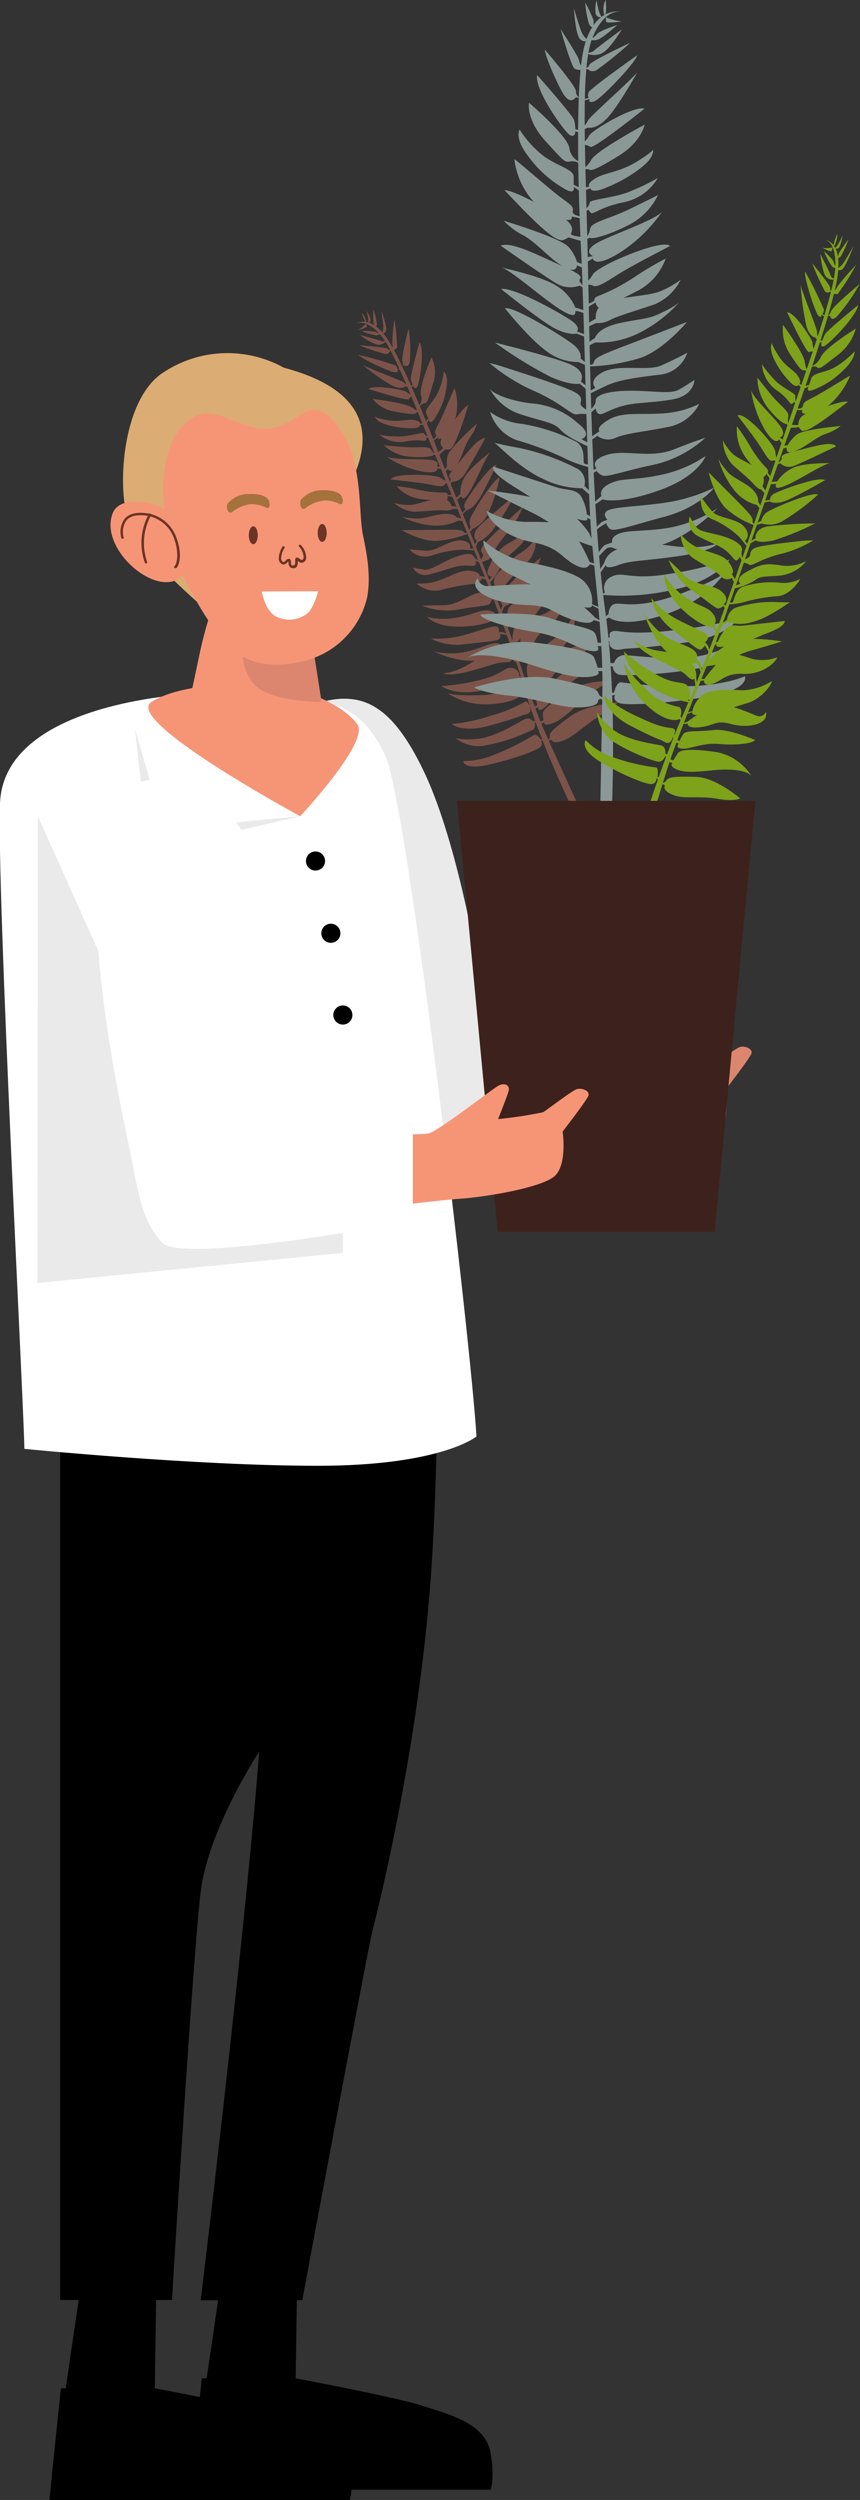 <svg xmlns="http://www.w3.org/2000/svg" viewBox="0 0 126.04 366.37"><rect x="0" y="0" width="126.04" height="366.37" fill="#333333" stroke="none"/><defs><style>.cls-2{fill:#dd866f}.cls-3{fill:#eaeaea}.cls-4{fill:#fff}.cls-5{fill:#f69576}.cls-6{fill:#6b3425}.cls-7{fill:#a5713d}.cls-8{fill:#7c5349}.cls-9{fill:#8a9995}.cls-10{fill:#7ea21a}</style></defs><g id="Слой_8" data-name="Слой 8"><path d="m43.58 332.33-.25 16.26s14.22 2.68 18 3.85c4.54 1.4 9.81 2.66 10.56 7.1.64 3.83 0 5.32 0 5.32h-44l4.78-32.53Z"/><path d="M43.33 348.59s14.22 2.68 18 3.85c4.54 1.4 9.81 2.66 10.56 7.1.64 3.83 0 5.32 0 5.32h-44l1.7-16.27Z"/><path d="M71.9 359.54a20.49 20.49 0 0 1 .24 2H28.22l1.36-13h13.75s14.22 2.68 18 3.85c4.55 1.45 9.82 2.71 10.57 7.15Z"/><path d="m22.93 333.83-.25 16.27s14.22 2.67 18 3.85c4.54 1.4 9.82 2.66 10.56 7.09.64 3.84 0 5.33 0 5.33h-44L12 333.83Z"/><path d="M22.68 350.1s14.22 2.67 18 3.85c4.54 1.4 9.82 2.66 10.56 7.09.64 3.84 0 5.33 0 5.33h-44l1.7-16.27Z"/><path d="M51.25 361c.13.78.2 1.46.24 2H7.57l1.36-13h13.75s14.22 2.67 18 3.85c4.55 1.5 9.83 2.76 10.57 7.15Z"/><path d="M41.58 53.88a17 17 0 0 0-17.65.71c-6.27 4-7 18.13-4.7 22.94s13 13.55 13 13.55 40-29.08 9.35-37.2Z" style="fill:#dbac73"/><path class="cls-2" d="m60.32 139.35.12 20.65s24.7.28 26.3-.11 9.56-6.73 10.4-7.07 1.62 0 1.3 1-1.55 4-1.55 4a61.07 61.07 0 0 0 6.61-1c.55-.32 4.18-3.13 4.92-3.37s2 .25 1.69 1-3.75 5.21-3.75 5.21.69 4.72-1.1 6.46-10.19 3.16-14.26 3.43-35 4.21-37.57 4.1-6.35-.92-7.67-6.46S44 140.43 44 140.43Z"/><path d="M63.37 184.87s1.53 16 0 42.73-8 52.26-8.77 55.31-10.3 54.18-10.3 54.18H29.42s8.39-69 9.16-90-2.67-60.27-2.67-60.27Z"/><path d="M8.82 186.78h31.66s2.46 63.43 0 66.38-9.92 14.88-11.06 24-4.22 59.9-4.22 59.9H8.82Z"/><path class="cls-3" d="M47.12 102.87c6.23-1.62 10.42.74 14.89 9.95 4.1 8.43 7.16 23 8.63 32.39 2 12.41 20.42 10.38 20.42 10.38l-1.16 16S49.54 176 47 167.82c-4.58-14.93-10.54-62.16.12-64.95Z"/><path class="cls-4" d="M32.34 101.45c15.78-.34 20.86 2 24.17 9.41s12.56 86.43 13.32 99.66c0 0-5.2 4.29-23.26 4.29s-43-2.48-43-2.48c0-4.83-4.07-81.89-3.57-94.61s20.39-16.02 32.34-16.27Z"/><path class="cls-5" d="M37.77 100.14c-5.56 0-12.14.53-15.57 2.73C18 105.56 44 119.62 44 119.62s10.22-10.93 8.37-13.47c-2.69-3.7-10.37-5.99-14.6-6.01Z"/><path class="cls-5" d="m44.91 88.65 3.58 23-21.67-4.79s1.05-4.35 2.27-10.27 2.27-7.93 2.27-7.93Z"/><path class="cls-2" d="M35.48 94.91s-.18 4.23 2.62 6.09 9 1.88 9 1.88l-2.19-14.23h-9.14a24.9 24.9 0 0 0-.29 6.26Z"/><path class="cls-5" d="M48 60.77a14.06 14.06 0 0 1 4 7.28c.91 3.86.71 8 1.19 10.33s1.25 6 .6 9.25a12.54 12.54 0 0 1-8.83 9.13c-5.32 1.49-9.67.42-12.6-3.28s-6.56-10.33-7.64-14.92-1.84-13.45 3.18-17.13c4-2.93 7.51 2.76 12.93 1.07 2.96-.91 4.31-3.66 7.17-1.73Z"/><path class="cls-4" d="M38.37 86.68s.51 3.14 2.36 3.79a4.24 4.24 0 0 0 4.59-.82 8.78 8.78 0 0 0 1.28-3Z"/><path class="cls-6" d="M42.9 83.25a.59.59 0 0 1-.37-.12 1 1 0 0 1-.25-.76v-.1a1.53 1.53 0 0 0-.29.26.57.57 0 0 1-.57.18.91.91 0 0 1-.57-.75 3.51 3.51 0 0 1 .53-1.82.17.17 0 0 1 .24-.07.18.18 0 0 1 .07.25 3.16 3.16 0 0 0-.49 1.57c.06.3.2.44.32.47a.22.22 0 0 0 .21-.07c.26-.29.45-.41.62-.4a.31.31 0 0 1 .23.15.7.7 0 0 1 .06.32c0 .16 0 .41.12.49a.34.34 0 0 0 .24 0c.24 0 .28-.23.26-.64 0-.19 0-.34.1-.44a.22.22 0 0 1 .19-.06.77.77 0 0 1 .37.19c.23.17.32.21.48.07a.54.54 0 0 0 .09-.4 2.42 2.42 0 0 0-.65-1.45.18.18 0 0 1 0-.25.19.19 0 0 1 .25 0 2.74 2.74 0 0 1 .78 1.72.83.83 0 0 1-.2.68.65.65 0 0 1-.94 0l-.08-.06v.08c0 .31 0 .9-.57 1Zm-.58-1Z"/><path class="cls-5" d="M16.53 75.18c1.64-4.08 13.61-.38 11.4 7.14-2.27 7.68-13.82-1.12-11.4-7.14Z"/><path class="cls-6" d="M25.69 83.25a.15.15 0 0 1-.12 0 .17.17 0 0 1 0-.25c.49-.53.59-2.24 0-3.91a5.09 5.09 0 0 0-4.13-3.53c-1.38-.17-2.36.06-2.9.69a3 3 0 0 0-.43 2.46.18.18 0 1 1-.34.09 3.31 3.31 0 0 1 .5-2.78c.63-.73 1.71-1 3.21-.81a5.44 5.44 0 0 1 4.43 3.75c.62 1.69.6 3.57-.05 4.28a.16.16 0 0 1-.17.01Z"/><path class="cls-6" d="M21.39 82.58a.17.17 0 0 1-.16-.11 8.71 8.71 0 0 1 .58-7.12.19.19 0 0 1 .25-.08.19.19 0 0 1 .07.25 8.51 8.51 0 0 0-.57 6.82.18.18 0 0 1-.1.23Z"/><ellipse class="cls-6" cx="37.12" cy="78.44" rx=".66" ry="1.31"/><path class="cls-7" d="M34.07 75a5.42 5.42 0 0 1 2.66-1.11 4.86 4.86 0 0 1 2.36.54c.47.12.54-.54.28-1.11s-1.27-1-2.91-.92a4 4 0 0 0-3 1.29c-.46.45-.09 1.85.61 1.31Z"/><ellipse class="cls-6" cx="47.22" cy="78.1" rx=".66" ry="1.31"/><path class="cls-7" d="M44.8 74.45a5.33 5.33 0 0 1 2.66-1.1 4.7 4.7 0 0 1 2.35.53c.48.12.54-.53.29-1.1s-1.27-1-2.91-.93a4 4 0 0 0-3 1.3c-.43.49-.09 1.85.61 1.3Z"/><path class="cls-3" d="m5.55 119.61 20.64 46.02 24.06 4.19v13.79l-44.76 4.41.06-68.41zM19.78 106.85l2 17.93L44 119.62s-20.31 1.91-20.07 2-4.15-14.77-4.15-14.77Z"/><circle cx="46.24" cy="126.18" r="1.4"/><circle cx="48.49" cy="136.77" r="1.4"/><circle cx="50.25" cy="148.75" r="1.4"/><path class="cls-8" d="M85.12 121.09s-5.7-11.31-8.35-20.47-8.45-22.85-12.33-32.33-6.78-17.29-8.93-19.5-3.36-1.31-3.36-1.31S54 46 56.47 49.23c2.15 2.81 6.23 13 8.33 18.48s8.83 21.78 10.2 25.9 3.09 9.7 4.95 13.87 6 13.19 6 13.19Z"/><path class="cls-8" d="M53 45.87a6.88 6.88 0 0 0 .56 1.34c.23.37.08-.78-.56-1.34ZM52.47 48.37s1.4-.34 1.31-.55l-.16-.39a4.63 4.63 0 0 1-1.15.94ZM53.71 45.56a8.84 8.84 0 0 1 .24 1.1 3.18 3.18 0 0 1 0 .63.46.46 0 0 0 .36-.54 4.21 4.21 0 0 0-.6-1.19ZM53 48.52a7.89 7.89 0 0 0 2.24.63c.51-.09.52-.34.52-.34a1.1 1.1 0 0 1-.73-.17 6.48 6.48 0 0 0-2.03-.12ZM54.73 45.37a14.28 14.28 0 0 0 0 1.92l.26.61s.23 0 .24-.46a10.4 10.4 0 0 0-.5-2.07ZM52.77 49.09a8.05 8.05 0 0 0 2.6 1.45 1.54 1.54 0 0 0 1.21-.54v-.11a.74.74 0 0 1-.74.07c-.45-.16-3.07-.87-3.07-.87ZM55.88 45.49s.31 2 .3 2.53a1.71 1.71 0 0 1-.21.81s.41.19.61-.37-.7-2.97-.7-2.97ZM57.79 46.86a26.58 26.58 0 0 0-.29 3.51 1.2 1.2 0 0 1 0 .73l.08.21a.93.93 0 0 0 .61-.38 24.2 24.2 0 0 0-.4-4.07ZM57.33 51.28a.44.44 0 0 1-.5-.15c-.23-.27-4.19-.53-4.19-.53a32.93 32.93 0 0 0 3.84 1.28c.56 0 .61-.38.61-.38l.29-.12ZM52.55 52A53.76 53.76 0 0 1 58 53.56a.81.81 0 0 1 .21.51l.52-.09v.14l-.52.09s.36.33-.28.36-5.16-2.09-5.38-2.57ZM59.87 48.16S58.73 52.51 59 53a.64.64 0 0 1-.12.77v.11s.15-.43.43-.3.6.11.75-.56a18.92 18.92 0 0 0-.19-4.86ZM53.2 53.51a31.24 31.24 0 0 0 4.25 3c1.37.63 1.94.15 1.94.15h.32v-.29a1.27 1.27 0 0 1-.59-.36c-.21-.2-4.78-1.9-5.92-2.5ZM61.48 50.14s-1.35 4.92-1.27 5.37a4.7 4.7 0 0 0 .25.86l-.33.26.09.2.33-.26s.26.62.6.11 1.13-5.43.33-6.54ZM54 57s5.72 1.82 5.92 1.49a1.13 1.13 0 0 1 .47-.44l-.08-.2a1.85 1.85 0 0 1-.73-.42c-.34-.3-4.75-1.11-5.58-.43ZM63.24 52.36s-1.84 4.28-1.55 5.49a1.65 1.65 0 0 1-.37 1.72l.08.21a1.08 1.08 0 0 1 .72-.66c.51-.1.51-.1 1.28-2.72a5.06 5.06 0 0 0-.16-4.04ZM54.62 58.46a5.1 5.1 0 0 0 3.32 1.87c2.39.44 2.81.39 3 .21a.72.72 0 0 1 .46-.2l-.08-.21s-.15.19-1-.44-5.7-1.23-5.7-1.23ZM54.92 61s.12.8 1.86 1.27a12.19 12.19 0 0 0 3.73.48c.88 0 1.07-.33 1-.43s.65 0 .65 0l-.1-.32-.52.1s.2-.33-.77-.53-2.18.32-4 0-1.85-.57-1.85-.57ZM65.05 54.44a10.29 10.29 0 0 1-.83 3c-.69 1.5-2.06 2.44-1.75 3.16l.3.72-.43.54.13.31.39-.65s.15.9.88-.25a10.64 10.64 0 0 0 1.65-4.2c.43-2.07-.34-2.63-.34-2.63ZM55.63 63.72a4.67 4.67 0 0 0 3.71 1c2.14-.42 3 .06 3.1-.22s.06-.39.06-.39l.51.15-.09-.2s-.64-.22-.77-.53-2.42.54-3.9.43a15.67 15.67 0 0 1-2.62-.24ZM66.64 56.91c-.09 0-1.68 3.85-2.22 4.92s-.83 1.44-.56 1.81-.44.79-.44.79v.24l.76-.56s0 .6.83-.1a5.56 5.56 0 0 0 1.85-3.2 8.13 8.13 0 0 0-.22-3.9Z"/><path class="cls-8" d="M68.65 59.33s-.87 2.9-1.47 4.36-1 2.25-1.5 2.2h-.46l-1 .93-.22-.46s1-.54.9-.74-.91-.59.44-2.36 2.51-3.48 3.31-3.93ZM56.27 65.26a6.25 6.25 0 0 0 3.79 1.67c2.4.2 3.47-.13 3.43-.23s.69.07.69.07L64 66.6a1.71 1.71 0 0 1-.86-.73c-.35-.57-1.84-.19-4-.36ZM56.64 66.92a14.14 14.14 0 0 0 5 2.13c2.75.54 2.46-.43 2.46-.43l.6.11-.18-.41-.51.1s.67-.77-.75-1-5.52.01-6.62-.5Z"/><path class="cls-8" d="M69.91 62.06s-4.08 3.65-4.3 4.71a4.38 4.38 0 0 0-.09 1.61L65 69l.13.31.53-.58s.34.82 1.17-.37 1.29-3.21 2.06-4.26a6.81 6.81 0 0 0 1.02-2.04ZM57.28 70.27s3.69.39 5.11.63 2.44.55 2.73.19a.66.66 0 0 1 .65-.28l-.13-.31s-.14.18-1-.44-7.1-.74-7.36.21Z"/><path class="cls-8" d="M71.14 64.2S68.7 68.61 68 69.62a2.26 2.26 0 0 1-1.79 1l-.35.49-.13.2a3.38 3.38 0 0 0 .31-1.1c0-.34-.88 0 .75-1.88s3.21-4.15 4.35-4.13ZM58.13 71.25a5.65 5.65 0 0 0 3.78 1.91c2.54.26 3.55.32 3.65 0a.76.76 0 0 0 0-.49l.83.14-.13-.31s-.61.14-.74-.17-1.06.08-4-.51a25.64 25.64 0 0 0-3.39-.57ZM72 66.15s-3 2.24-3.85 3.68a4.45 4.45 0 0 0-.68 2.58l-.71.66.13.31s.67-.77.76-.56.3.72 1.32-1 2.38-5.29 3.03-5.67ZM72.78 68.1s-1.67 3.61-2.59 5.08-1.86 1.63-1.86 1.63l-.76.8-.08-.2.76-.81s-.51-.15 0-1.08 3.42-5.19 4.53-5.42Z"/><path class="cls-8" d="m67 74.28-.83-.14a1.47 1.47 0 0 0-1.45-1.08C63.49 73 61.15 74 60 74a8.1 8.1 0 0 1-2.21-.28A4.87 4.87 0 0 0 60.8 75c1.62-.08 3.19-.26 4.21-.2a2.16 2.16 0 0 0 1.34-.21h.79ZM67.74 76l-.74-.15s-.58-.85-2.71-.43-2.47.68-3.86.53a6.79 6.79 0 0 1-1.65-.27A12.46 12.46 0 0 0 63.19 77a7.42 7.42 0 0 0 4-.71l.69.07ZM73.24 70a27.7 27.7 0 0 1-1.73 5.32 4.37 4.37 0 0 1-2.19 2.13l-.67.77.06-.39.29-.61s-.44-.53.1-1.61 3.3-5.54 4.14-5.61ZM58.87 77.7s2.9 1.68 5.17 1.57a15.86 15.86 0 0 0 4.61-1.09v-.22s-.4.37-.67 0-1.14-.36-4.1-.32ZM75.38 72.69a37.11 37.11 0 0 1-3.25 5.11c-1.34 1.53-2.08 1.6-2.08 1.6l-.4.89-.13-.3.35-.75s-1-.69.34-2.08 5.17-4.47 5.17-4.47ZM60 80.48a3 3 0 0 0 3.07 1 16 16 0 0 1 4.79-.93c1.24.08 1.94.15 1.94.15l-.23-.26-.69-.08s.35-1-1.26-1.16-3.65 1.54-5 1.5-2.62-.22-2.62-.22ZM76.62 74.34a16.2 16.2 0 0 1-2.57 4.1c-1.77 2.08-2.14 3.56-2.55 3.62a3.35 3.35 0 0 0-1 .43l-.13-.31a1.83 1.83 0 0 0 .44-.79c0-.39-.77-.52.18-1.65s3.78-3.74 4.5-4.44a12.88 12.88 0 0 1 1.13-.96ZM69.39 81.49c-.26-.6-1.89-.29-3.81.64s-2.68 1.49-3.51 1.35-1.56-.3-1.56-.3a2.08 2.08 0 0 0 2.6.95c2-.48 3-1 4.25-1.18s2 .11 2.26-.11.07-.63.07-.63l.78.28-.13-.31a1.47 1.47 0 0 1-.95-.69ZM77.62 76.7A5 5 0 0 1 76 80.16c-1.66 1.55-2.32 1.83-2.58 2.78a9.81 9.81 0 0 1-1.74 2.6l-.08-.38.48-.69s-1.16.13-.32-1.55a6.6 6.6 0 0 1 3.06-3.47 6.59 6.59 0 0 0 2.8-2.75ZM71.37 84.64l-1.1-.26s.25-.46-1.18-.71-2.7.65-4.61 1.34a7.94 7.94 0 0 1-3.44.48 4 4 0 0 0 3.49 1 28 28 0 0 1 4.69-.89 1.47 1.47 0 0 0 1.41-.84l.87.24ZM61.87 88.77a10 10 0 0 0 5.2.58c2.65-.51 4.41-.52 4.7-.88a1.13 1.13 0 0 0 .29-.61l.6.11-.13-.31H72s.35-1-1.36-.87-3.39 1.9-5.7 1.91-3.07.07-3.07.07Z"/><path class="cls-8" d="M78.48 78.75a4.25 4.25 0 0 1-1.07 3.48 25.57 25.57 0 0 0-3.15 3.25 10.25 10.25 0 0 1-1.86 1.87l-.13-.35s.51-.09.52-.33-.79-1.36-.16-2.23a15 15 0 0 1 3.7-3.44 5.68 5.68 0 0 0 2.15-2.25ZM79.37 81.64c-.19.08-1 3.09-2.55 4.94a7.3 7.3 0 0 1-2.89 2.31l-.45 1-.13-.31.31-.85a1.58 1.58 0 0 1-.09-1.73 19.42 19.42 0 0 1 4-4c1.23-.88 1.8-1.36 1.8-1.36ZM73.69 90.68l-1-.41s0-.73-1.22-.81-2.06.62-4.52 1.05a10.52 10.52 0 0 1-4.34-.1s1.29 1.59 5.18 1.42 4.89-1.21 4.89-1.21l1.1.26ZM74.73 93.14a6.53 6.53 0 0 0-1.1-.51 4.55 4.55 0 0 0-.55 0s.25-.71-.35-.82-2.18.55-4.75 1.27a14.51 14.51 0 0 1-4.87.48 8.42 8.42 0 0 0 5.2.83c3.25-.4 4.78-.44 4.93-.86a1 1 0 0 0 .06-.64s1.16.12 1.42.5.01-.25.01-.25Z"/><path class="cls-8" d="M80.37 83.76 76 87.92c-.72.66-1.65.81-1.63 1.89a4.51 4.51 0 0 0 .23 1.59l-.34.51v.35l.43-.55s-.12.78 1.27-.65a24.52 24.52 0 0 0 3.17-4.24c1.2-1.82 1.5-2.69 1.24-3.06Z"/><path class="cls-8" d="M81.74 85.72A34.46 34.46 0 0 0 77 89.05a7.8 7.8 0 0 0-1.88 4.18 2.29 2.29 0 0 1-.08.87v.39s-.11.53 1-.68 1.66-2.87 3-4.5 2.7-3.59 2.7-3.59ZM75.4 95.52s-.86-.73-1.18-.71h-.65s0-.6-1-.55-2.48.92-4.62 1.34a11.58 11.58 0 0 1-4.34-.11s3.39 1.62 6.16 1.31 3.78-1.23 3.92-1.41a.59.59 0 0 1 .7-.17l1.1.5Z"/><path class="cls-8" d="M82.61 87.53A7.39 7.39 0 0 1 80 89.85c-1.5.63-2.81 1.18-3.34 2s-.44 3.93-.44 3.93l-.48.45.09.2.47-.44s.49.64 1.31-.55.57-2 2.6-3.51 2.66-3.54 2.4-4.4ZM76 97.2a5.42 5.42 0 0 0-.86-.73c-.27-.12-.61-1.19-2.84-.73S69 97.36 67.42 98a7.39 7.39 0 0 1-2.47.68s.77.52 3.94-.33 3.87-1.27 5.08-1.29 1-.44 1-.44l1.08.75ZM76.59 99.13h-.46A1.25 1.25 0 0 0 75 97.88c-1.15-.12-1.33 1-4.95 1.84a30 30 0 0 1-5.39.82s2 1.44 5.8.7a18.68 18.68 0 0 0 5.7-1.92Z"/><path class="cls-8" d="m77.17 101.3-.5-.15s-.35-.82-1-.69a10.92 10.92 0 0 1-5.36 1.41c-3.8.15-4.75-.3-4.75-.3a10.22 10.22 0 0 0 6.51 1.61c4.08-.27 4.68-1.73 4.68-1.73h.46ZM84 90.08a8.41 8.41 0 0 1-2.55 3.37c-1.7 1.19-4 2.87-4.19 4.18a2.84 2.84 0 0 0 .31 2l-.67.77.08.2.63-.87s.12.56 1.46-.73 2.54-3.12 3.93-4.8 1.34-3.89 1-4.12Z"/><path class="cls-8" d="M86 93.23a1 1 0 0 1-.64 1.11c-.84.36-4.57 1.44-5.58 2.71a16 16 0 0 0-1.86 3.95l-.48.69v.14l.71-.66s.35.57 1.83-.89 1-1.87 3.18-2.91 4.3-3.3 2.84-4.14ZM87.2 96.59s-4.06 1.35-5.63 2.85-3.07 2.39-3 3a2.93 2.93 0 0 0 .16.9l-.56.24.13.3.56-.23s-.11.77.83.13 1.78-2.32 3.76-3.63 3.78-2.97 3.75-3.56ZM77.8 103.33l-.36-.09a.39.39 0 0 0-.5-.4 19.89 19.89 0 0 1-4.87 2 25.72 25.72 0 0 1-5.86 1.26s1.44 1.33 5.4.27 4.67-1.48 5.27-1.62.75-.31.85-.6a.63.63 0 0 0-.12-.55l.28-.12ZM90 100a9 9 0 0 0-6 1c-2.82 1.67-4.47 3-4.45 3.56a9.31 9.31 0 0 0 .11 1l-.75.31.13.31.75-.32s-.2.57 1 .2 2.3-1.33 4.2-3.1 3.92-3.1 5.01-2.96ZM78.62 105.52l-.47.2a1 1 0 0 0-1.15-.37c-.65.28-4.28 2.65-6.92 2.92s-3.37-.15-3.37-.15a5.39 5.39 0 0 0 4 1.2 27.37 27.37 0 0 0 7.47-2.42.88.88 0 0 0 .16-.91l.33-.26ZM79.74 108.19l-.47.2s-.57-.85-1-.69a35.78 35.78 0 0 1-6.1 3 11.32 11.32 0 0 1-4.27.83s0 1.33 3.54.57 7.37-2.14 7.8-2.68 0-.84 0-.84l.6-.13ZM90.53 102.92s-4.59.36-6.86 2-3.17 2.43-3.09 2.88a.83.83 0 0 1-.34.75l-.1.28s.62-.62.75-.32.63.46 2-.13 2.84-2.16 5-3.45 2.64-2.01 2.64-2.01Z"/><path class="cls-9" d="M89.5 122.42s1.19-18.94-.82-33.08S86.49 53 86.14 37.62s-1.09-27.74.69-32.1S91 1.72 91 1.72s-3.76-.87-5.35 5c-1.41 5.15-.91 21.52-.47 30.35s.93 35.15 1.51 41.65 1.69 15.14 1.6 22-.4 21.67-.4 21.67Z"/><path class="cls-9" d="M88.76 0a8.82 8.82 0 0 1 0 2.17c-.13.67-.65-1 0-2.17ZM91.13 3.14s-2.33.36-2.33 0v-.61a8.4 8.4 0 0 0 2.33.61ZM87.43 0a14.38 14.38 0 0 0 .35 1.66 4.39 4.39 0 0 0 .4.86.75.75 0 0 1-.89-.52 5.61 5.61 0 0 1 .14-2ZM90.47 3.65s-2.14 2-3 2.2-1-.16-1-.16a1.88 1.88 0 0 0 1-.67c.35-.51 3-1.37 3-1.37ZM85.77.37A20.71 20.71 0 0 1 87 3v1s-.33.17-.68-.49a14.76 14.76 0 0 1-.55-3.14ZM91.15 4.3s-1.8 3-3 3.54a2.74 2.74 0 0 1-2.17 0V7.7a1.29 1.29 0 0 0 1.16-.35c.54-.5 4.01-3.05 4.01-3.05ZM84.11 1.22s.87 3 1.21 3.66a2.78 2.78 0 0 0 .85 1s-.5.5-1.17-.16-.89-4.5-.89-4.5ZM82.15 4.25s2.71 4.13 2.72 4.63a1.8 1.8 0 0 0 .51 1v.33a1.67 1.67 0 0 1-1.17-.15c-.5-.33-2.06-5.81-2.06-5.81ZM85.72 10a.73.73 0 0 0 .66-.51c.16-.5 6-3.24 6-3.24a51.38 51.38 0 0 1-5 4.06c-.83.34-1.17-.15-1.17-.15h-.5ZM93.36 8.11s-6.94 4.92-7.1 5.42a1.15 1.15 0 0 0 0 .83l-.83.18.17.17.83-.18s-.33.67.67.32 6.27-5.91 6.26-6.74ZM79.85 7.28s4.56 5.27 4.57 6.11a1 1 0 0 0 .68 1v.17s-.5-.5-.83-.16-.83.51-1.5-.32-2.91-5.8-2.92-6.8ZM93.39 10.61s-2.77 5-4.42 6.72-2.81 1.37-2.81 1.37l-.47.23-.2-.39a1.88 1.88 0 0 0 .65-.84c.16-.5 5.94-5.57 7.25-7.09ZM78.73 11s5.24 5.93 5.41 6.6a5.74 5.74 0 0 1 .18 1.33l.67.16v.33l-.67-.16s0 1-.83.51S78.25 13 78.73 11ZM94.46 15.93s-7.43 5.93-7.94 5.6a1.93 1.93 0 0 0-1-.32v-.34a2.73 2.73 0 0 0 .82-1c.32-.68 6.44-4.42 8.12-3.94ZM77.53 15.05s5.56 4.77 5.91 6.6a2.57 2.57 0 0 0 1.69 2.15v.33a1.84 1.84 0 0 0-1.51-.48c-.83.17-.83.17-3.7-3s-2.39-5.6-2.39-5.6ZM94.48 18.26s-.47 2.51-3.77 4.55-4 2.22-4.31 2.05a1.34 1.34 0 0 0-.84 0v-.33s.34.16 1.15-1.18 7.77-5.09 7.77-5.09ZM95.7 21.92s.34 1.16-2 2.85a20.66 20.66 0 0 1-5.3 2.9c-1.33.52-1.83.19-1.83 0s-1 .34-1 .34v-.5l.83-.18s-.51-.32.82-1.17 3.49-.88 6-2.41 2.48-1.83 2.48-1.83ZM76.16 19a15.78 15.78 0 0 0 3.21 3.63c2 1.64 4.69 2.11 4.71 3.27v1.17l1 .49v.5l-1-.66s.35 1.33-1.49.19a17 17 0 0 1-5.23-4.77c-2.02-2.65-1.2-3.82-1.2-3.82ZM96.41 26.08a7.5 7.5 0 0 1-5 3.56c-3.5.71-4.48 1.88-4.82 1.55s-.34-.49-.34-.49l-.66.51v-.34s.82-.67.82-1.17 4-.72 6.14-1.74a29.18 29.18 0 0 0 3.86-1.88ZM75.38 23.33c.16 0 5.05 4.27 6.56 5.42s2.19 1.48 2 2.14 1.18.82 1.18.82l.17.33-1.51-.31s.35.83-1.32.35a9 9 0 0 1-4.88-3.28 11.46 11.46 0 0 1-2.2-5.47Z"/><path class="cls-9" d="M73.93 27.85S77.14 31.31 79 33s3 2.47 3.69 2.13l.66-.34 2.18.64v-.67s-1.84-.15-1.84-.48 1-1.34-2.2-3-6.06-3.28-7.56-3.43Z"/><path class="cls-9" d="M96.44 28.58a9.66 9.66 0 0 1-4.61 4.55c-3.48 1.71-5.31 1.9-5.31 1.73s-1 .52-1 .52l.16-.34a2.46 2.46 0 0 0 .81-1.51c.16-1 2.65-1.37 5.8-2.9s4.15-2.05 4.15-2.05ZM97 31.07A22 22 0 0 1 90.88 37c-3.81 2.38-4 .88-4 .88l-.83.51v-.69l.84-.17s-1.51-.65.47-1.84 8.3-3.27 9.64-4.62ZM73.82 32.35s8.53 2.56 9.55 3.89a6 6 0 0 1 1.19 2.15l1.17.48v.5l-1.17-.48s0 1.33-2 .19-4-3.62-5.89-4.6a10.82 10.82 0 0 1-2.85-2.13ZM98.2 36.05s-5.3 2.74-7.28 3.95-3.31 2.2-4 1.88a1.2 1.2 0 0 0-1.17 0v-.5s.33.17 1.15-1.18 10.29-5.3 11.3-4.15Z"/><path class="cls-9" d="M73.37 36s6.55 4.59 8.23 5.57a4 4 0 0 0 3.34.29l.84.47.33.19a5.05 5.05 0 0 1-1.18-1.32c-.17-.5 1.33-.52-2.36-2.14S75 35.34 73.37 36ZM97.56 37.9a8.59 8.59 0 0 1-4.44 4.88C89.47 44.66 88 45.35 87.64 45a1.08 1.08 0 0 1-.34-.67l-1.16.67v-.5s1-.18 1-.68 1.66-.52 5.63-3.07a46 46 0 0 1 4.79-2.85ZM73.4 39.19s6 1.26 8.21 2.73a6.74 6.74 0 0 1 2.7 3.14l1.51.48V46s-1.51-.65-1.5-.32 0 1.17-2.68-.63-7.07-5.71-8.24-5.86ZM73.44 42.36s4.88 3.94 7.24 5.41 3.84 1.12 3.84 1.12l1.68.65v-.34l-1.67-.64s.66-.51-.69-1.5-8.57-5.06-10.4-4.7Z"/><path class="cls-9" d="m86.17 47.37 1.16-.68a2.16 2.16 0 0 1 1.47-2.35c1.82-.86 6-.91 7.82-1.6A13.74 13.74 0 0 0 99.76 41 7.61 7.61 0 0 1 96 44.58c-2.49.87-5 1.56-6.47 2.25a3.82 3.82 0 0 1-2.16.52l-1.16.52ZM86.21 50.2l1-.68s.31-1.5 3.8-2.21 4.17-.55 6.15-1.58a11.73 11.73 0 0 0 2.32-1.36 20 20 0 0 1-5.78 4.41 13.14 13.14 0 0 1-6.48 1.41l-1 .51ZM74 45.18s3.55 4.46 6.07 6.26a7.58 7.58 0 0 0 4.69 1.61l1.51.65-.34-.49-.84-.66s.32-1-1.19-2.15-8.59-5.57-9.9-5.22Z"/><path class="cls-9" d="M100.67 47.19s-3.28 4-6.77 5.25a28.11 28.11 0 0 1-7.65 1.26l-.19-.27s.86.26 1-.41 1.49-1.18 6-2.9ZM72.54 50.2a61.22 61.22 0 0 0 8.23 5.07c3 1.3 4.18.95 4.18.95l1.17 1v-.5l-1-.82s1-1.51-1.87-2.64-10.71-3.06-10.71-3.06ZM100.73 51.69a4.74 4.74 0 0 1-4 3.22c-3.16.37-6 .74-7.81 1.59s-2.82 1.37-2.82 1.37l.16-.5 1-.51s-1.18-1.16 1.14-2.35 6.5-.08 8.48-.94 3.85-1.88 3.85-1.88ZM71.74 53.21a26.87 26.87 0 0 0 6.55 4.09c4 1.78 5.55 3.6 6.21 3.42a6.38 6.38 0 0 1 1.83 0v-.5a3 3 0 0 1-1.18-.82c-.34-.49.82-1.17-1.36-2.15s-8.2-2.9-9.71-3.38a22.28 22.28 0 0 0-2.34-.66Z"/><path class="cls-9" d="M87.31 58.69c0-1 2.65-1.53 6.15-1.41s5 .44 6.16-.24 2.15-1.36 2.15-1.36 0 2.33-3.29 2.87-5.17.4-7.16.92-3 1.37-3.49 1.21-.51-.82-.51-.82l-1 .84v-.5s1-.68.99-1.51ZM71.79 57a7.87 7.87 0 0 0 4.71 3.78c3.52 1.12 4.68 1.11 5.7 2.26s4.32 2.53 4.32 2.53l-.13-.57-1.18-.65s1.83-.52-.53-2.33a11.29 11.29 0 0 0-6.87-2.91c-3.5-.43-5.68-1.57-6.02-2.11ZM86.38 64.2l1.48-1s-.67-.49 1.32-1.68 4.49-.72 7.82-.93a14.1 14.1 0 0 0 5.48-1.4 6.42 6.42 0 0 1-4.62 3.39c-3.49.71-6.16.91-7.65 1.59a2.6 2.6 0 0 1-2.67-.3l-1.16.85ZM103.38 64.16a16.74 16.74 0 0 1-7.45 3.92c-4.33.89-7 1.92-7.65 1.6a1.86 1.86 0 0 1-.84-.66l-.83.51V69l.83-.34s-1.18-1.15 1.48-2 6.34.59 9.82-.79 4.64-1.71 4.64-1.71Z"/><path class="cls-9" d="M71.83 60.38a6.42 6.42 0 0 0 3.88 4.12 44.36 44.36 0 0 1 6.87 2.58 17.61 17.61 0 0 0 4 1.45V68s-.83.18-1-.15.3-2.34-1.21-3.15a26.52 26.52 0 0 0-7.86-2.58 9.7 9.7 0 0 1-4.68-1.74ZM72.38 64.87c.34 0 3.55 3.63 7.07 5.25a12.92 12.92 0 0 0 5.85 1.43l1.35 1.15v-.5l-1-1a2.23 2.23 0 0 0-1-2.49 33.58 33.58 0 0 0-8.54-3.06c-2.56-.46-3.73-.78-3.73-.78ZM86.83 73.86l1.32-1.18s-.52-1 1.31-1.85 3.49-.38 7.48-1.26a18.21 18.21 0 0 0 6.47-2.74s-1 3-6.94 5.08-8.15 1.27-8.15 1.27l-1.49 1ZM86.88 77.86a9.79 9.79 0 0 1 1.31-1.35 8.49 8.49 0 0 1 .83-.34s-.84-.82 0-1.33 3.66-.55 8-1.1a25.41 25.41 0 0 0 7.64-2.26s-2.13 2.86-7.28 4.25-7.47 2.26-8 1.77a1.44 1.44 0 0 1-.51-.83s-1.65.85-1.81 1.52-.18-.33-.18-.33Z"/><path class="cls-9" d="m72.26 68.37 9.37 3.06c1.51.48 3 .13 3.69 1.62a6.5 6.5 0 0 1 .68 2.32l.84.49.18.5-1-.49s.68 1-2.34-.14a41.38 41.38 0 0 1-7.54-3.9C73.11 70 72.1 69 72.26 68.37Z"/><path class="cls-9" d="M71.47 71.88s6.68.75 9.35 1.72a12.34 12.34 0 0 1 5.56 4.6 3.64 3.64 0 0 0 .68 1.16l.34.5s.51.66-2-.31S81 76.6 78 75.14s-6.53-3.26-6.53-3.26ZM87.42 81.52s.82-1.51 1.31-1.68l1-.35s-.34-.82 1.15-1.34 4.33-.22 7.82-.93a20.11 20.11 0 0 0 6.47-2.75s-4.12 4.22-8.43 5.44-6.5.58-6.83.42a1 1 0 0 0-1.17.18l-1.31 1.35Z"/><path class="cls-9" d="M71.34 74.88a12.7 12.7 0 0 0 5.52 1.6c2.67 0 5-.06 6.34.76s3.23 5.13 3.23 5.13l1 .32V83l-1-.32s-.32 1.17-2.34 0-2.19-2.47-6.2-3.26-6.37-3.2-6.55-4.54ZM87.62 84.19a7.17 7.17 0 0 1 .82-1.51c.32-.34.14-2 3.8-2.72s6 .26 8.83.23a13.27 13.27 0 0 0 4.16-.55s-.82 1.18-6.14 1.91-6.66.58-8.49 1.27-1.83 0-1.83 0l-1.15 1.68ZM88 87.18l.66-.34a1.78 1.78 0 0 1 1-2.34c1.66-.86 2.68.63 8.67-.44a52.8 52.8 0 0 0 8.6-2.06s-2.13 3.19-8.28 4.44a33.67 33.67 0 0 1-9.83.78Z"/><path class="cls-9" d="m88.53 90.51.66-.51s0-1.33 1-1.51 3.18.79 9-1.28 7-3.25 7-3.25-2.45 4-8.76 6.11-8.16.43-8.16.43l-.66.34ZM70.89 79.22a14.1 14.1 0 0 0 6 3.1c3.34.62 7.85 1.57 9 3.22a3.93 3.93 0 0 1 .87 3l1.51.65v.33l-1.51-.81s.18.83-2.67-.14-5.86-2.76-9-4.22-4.52-4.62-4.2-5.13Z"/><path class="cls-9" d="M70 84.74a1.5 1.5 0 0 0 1.68 1.14c1.5 0 7.82-.76 10.17.38a25.83 25.83 0 0 1 5.39 4.27l1.17.65.17.16-1.58-.48s-.16 1-3.34-.12S81 88.77 77 88.65s-8.68-1.89-7-3.91ZM70.36 90.06s7-.58 10.34.55 6.18 1.42 6.53 2.25a4.14 4.14 0 0 1 .35 1.33h1v.5h-1s.68 1-1.16.68-4.19-2.12-8-2.74-7.72-1.74-8.06-2.57ZM88.9 93.67l.5-.34s-.34-.66.49-.84 1.84.65 8.66-.1 9.65-1.79 9.65-1.79-1.3 2.69-8 3.6-8 .76-9 .94-1.33 0-1.67-.31a.88.88 0 0 1-.17-.83h-.5ZM68.44 96.42a15.8 15.8 0 0 1 9.63-2.28c5.35.6 8.69 1.39 9 2.22a11.93 11.93 0 0 1 .52 1.49H89v.5h-1.37s.67.66-1.33.85-4.3-.44-8.3-1.73-8.08-1.9-9.56-1.05ZM89.11 97.17H90A1.62 1.62 0 0 1 91.43 96c1.17 0 8.18 1.07 12.33-.15s5-2.22 5-2.22a8.59 8.59 0 0 1-5.29 4.06c-3.82 1-12 1.48-12.82 1.16a1.33 1.33 0 0 1-.84-1.16l-.67-.16ZM89.17 101.5H90s.31-1.5 1-1.51a64.44 64.44 0 0 0 11.17.53c5-.39 7-1.42 7-1.42s.85 1.83-5 2.9-12.48 1.48-13.49 1-.51-1.16-.51-1.16l-1 .18ZM69.49 100.74s7.14-2.25 11.65-1.31 6.35 1.43 6.53 2.09 1 .82 1 .82l.33.33s-1.34-.48-1.33 0-.65 1-3.15 1-5.69-1.27-9.86-1.72-5.17-1.21-5.17-1.21Z"/><path class="cls-10" d="M91.37 130.41s4.09-15.11 8.82-25.87 10.46-28.22 14.54-40.21 7.63-21.61 7.7-25.36-1.49-3.76-1.49-3.76 2.41 0 1.86 4.9c-.48 4.3-4.9 17.08-7.39 23.94S106 91.53 104 96.53s-4.8 11.61-6.48 17-5.23 17.11-5.23 17.11Z"/><path class="cls-10" d="M122.7 34.27a9.61 9.61 0 0 0-.56 1.7c-.08.56.64-.66.56-1.7ZM120.53 36.31s1.26.71 1.35.45l.16-.5a4.12 4.12 0 0 1-1.51.05ZM123.47 34.53s-.4.88-.63 1.24a3.87 3.87 0 0 1-.45.6.45.45 0 0 0 .66-.24 6.3 6.3 0 0 0 .42-1.6ZM120.78 36.83A8.4 8.4 0 0 0 122 39.1c.43.29.62.06.62.06a1.15 1.15 0 0 1-.41-.71c-.1-.45-1.43-1.62-1.43-1.62ZM124.35 35.11A20.46 20.46 0 0 0 123 37l-.26.78s.15.19.52-.26a17 17 0 0 0 1.09-2.41ZM120.22 37.22s.29 2.71.83 3.32a1.28 1.28 0 0 0 1.25.42v-.13a.66.66 0 0 1-.59-.49c-.11-.49-1.49-3.12-1.49-3.12ZM125.09 36.08s-1.26 2.19-1.62 2.65a2.31 2.31 0 0 1-.74.63s.16.48.71.09 1.65-3.37 1.65-3.37ZM125.47 38.82a36.35 36.35 0 0 0-2.75 3.18 1.6 1.6 0 0 1-.55.69l-.09.26a.78.78 0 0 0 .72.1 35.86 35.86 0 0 0 2.67-4.23ZM121.93 42.72a.47.47 0 0 1-.25-.52c0-.42-2.65-3.63-2.65-3.63a36.59 36.59 0 0 0 1.85 4.09c.4.42.72.09.72.09l.29.1ZM118 39.81a58.82 58.82 0 0 1 2.76 5.56 1.32 1.32 0 0 1-.22.65l.44.29-.14.1-.44-.29s0 .59-.47.13-2.17-5.78-1.93-6.44ZM126 41.61s-4 3.33-4.2 4-.64.66-.64.66v.13s.42-.3.53 0 .35.56.95 0a26.74 26.74 0 0 0 3.36-4.79ZM117.33 41.77a41 41 0 0 0 .87 6.09c.53 1.63 1.29 1.59 1.29 1.59l.22.27.21-.27a1.56 1.56 0 0 1-.17-.78c.04-.43-2.04-5.46-2.42-6.9ZM125.77 44.71s-4.55 3.72-4.82 4.21a6.7 6.7 0 0 0-.44 1h-.43l-.08.26h.42s-.26.79.36.56 4.76-4.36 4.99-6.03ZM115.36 45.77s2.83 6 3.21 5.84a1 1 0 0 1 .66-.07l.09-.26a2.18 2.18 0 0 1-.23-1c-.02-.53-2.63-4.59-3.73-4.51ZM125.43 48.15s-4.43 2.74-5.1 4.12-1.53 1.38-1.53 1.38l-.09.26s.56-.4 1-.11.44.29 2.9-1.65a7.3 7.3 0 0 0 2.82-4ZM114.76 47.6a6.49 6.49 0 0 0 1 4.26c1.41 2.2 1.75 2.46 2 2.4a.6.6 0 0 1 .48.15l.09-.26s-.24.07-.38-1.13-3.19-5.42-3.19-5.42ZM113.13 50.25s-.49.85.42 2.6a12 12 0 0 0 2.35 3.24c.65.65 1 .49 1.07.36s.49.45.49.45l.13-.39-.44-.29s.37-.17-.18-1.08-1.81-1.32-2.87-3-.97-1.89-.97-1.89ZM125.24 51.5a13.16 13.16 0 0 1-2.79 2.27c-1.59.92-3.26.8-3.56 1.72l-.31.91-.7.2-.13.39.75-.33s-.54 1 .82.42a12.25 12.25 0 0 0 4.25-2.8c1.84-1.71 1.67-2.78 1.67-2.78ZM111.67 53.39a5.09 5.09 0 0 0 2 3.7c1.85 1.19 2.13 2.3 2.41 2.1s.32-.33.32-.33l.26.52.08-.26a2 2 0 0 1-.18-1.07c.13-.4-2.14-1.29-3.13-2.49a15.11 15.11 0 0 1-1.76-2.17ZM124.59 55.05c-.09 0-4 2.45-5.18 3.07s-1.65.76-1.72 1.32-.89.43-.89.43l-.19.23h1s-.41.59.68.52a5.73 5.73 0 0 0 3.62-1.62 11.69 11.69 0 0 0 2.68-3.95Z"/><path class="cls-10" d="M124.29 58.87S121.55 61 120.06 62s-2.38 1.39-2.68 1l-.3-.39-1.43.11.17-.52s1.11.22 1.19 0-.23-1.24 2-1.94 4.37-1.55 5.28-1.39ZM111 55.35a7.49 7.49 0 0 0 1.53 4.42c1.59 2 2.61 2.46 2.65 2.33s.45.58.45.58v-.29a2.29 2.29 0 0 1-.09-1.34c.16-.81-1.2-1.55-2.64-3.34l-1.9-2.36ZM110.08 57.21a16.67 16.67 0 0 0 2 5.76c1.62 2.56 2.1 1.42 2.1 1.42l.35.55.18-.53-.44-.29s1-.23.18-1.53-3.95-4.08-4.37-5.38Z"/><path class="cls-10" d="M123.22 62.43s-5.61.46-6.53 1.32a5.82 5.82 0 0 0-1.24 1.47l-.8.17-.13.39.8-.16s-.34 1 1.12.51S119.7 64 121 63.59a7.6 7.6 0 0 0 2.22-1.16ZM108.11 60.91s2.39 3.11 3.24 4.41 1.37 2.34 1.84 2.2a.58.58 0 0 1 .68.23l.13-.4s-.24.07-.37-1.14-4.63-6.02-5.52-5.3Z"/><path class="cls-10" d="M122.56 65.4s-5 2.42-6.19 2.88a1.88 1.88 0 0 1-2-.38l-.61.22-.24.08a3.82 3.82 0 0 0 1-.82c.23-.36-.64-.65 1.92-1.25s5.33-1.57 6.12-.73ZM108 62.47a7 7 0 0 0 1.35 4.66c1.64 2.13 2.34 2.94 2.62 2.75a1 1 0 0 0 .36-.46l.5.74.13-.39s-.53-.32-.4-.71-.84-.71-2.5-3.44a29.09 29.09 0 0 0-2.06-3.15ZM121.74 67.88s-3.82-.1-5.46.66a5.69 5.69 0 0 0-2.37 2l-1 .1-.13.39s1-.23.95 0-.3.91 1.72 0 5.55-3.24 6.29-3.15ZM120.92 70.37s-3.84 2.21-5.58 2.94-2.52.18-2.52.18l-1.13.2.08-.26 1.14-.2s-.26-.52.77-1 6.26-2.47 7.24-1.86Z"/><path class="cls-10" d="m112.25 72-.5-.74a2 2 0 0 0-.27-2.12c-.84-1-3.25-1.8-4.14-2.67a8 8 0 0 1-1.4-1.92 5.74 5.74 0 0 0 1.31 3.45c1.23 1.13 2.5 2.13 3.2 2.94s1.12.81 1.12.81l.55.62ZM111.51 74.22l-.4-.72s.19-1.24-1.66-2.43-2.28-1.19-3.18-2.36a7.32 7.32 0 0 1-1-1.49 13.61 13.61 0 0 0 2.25 4.51 6.18 6.18 0 0 0 3.41 2.27l.45.59ZM119.89 72.49a33.52 33.52 0 0 1-5.11 3.82 3.84 3.84 0 0 1-3.13.41l-1.05.28.33-.33.65-.36a2.09 2.09 0 0 1 1.24-1.48c1.18-.66 6.39-2.83 7.07-2.34Z"/><path class="cls-10" d="M103.86 69.22s.89 3.77 2.61 5.36A13.06 13.06 0 0 0 110.6 77l.18-.18s-.56 0-.48-.5-.57-1.2-2.74-3.37ZM119.46 76.7a38 38 0 0 1-6.06 2.49c-2.08.47-2.67 0-2.67 0l-.94.56.13-.4.8-.46s-.19-1.37 1.75-1.74a63.23 63.23 0 0 1 6.99-.45ZM102.69 72.75s-.25 2.38 1.49 3.25a13.4 13.4 0 0 1 4.15 2.67c.84 1 1.29 1.59 1.29 1.59v-.42l-.45-.59s1-.69-.06-2-3.77-1.25-4.71-2.28a26.74 26.74 0 0 1-1.71-2.22ZM119.17 79.21a17.24 17.24 0 0 1-4.85 2c-2.78.67-4.13 1.82-4.47 1.56a2.77 2.77 0 0 0-1.06-.35l.13-.39a1.88 1.88 0 0 0 .89-.43c.32-.33-.18-1.08 1.33-1.45s5.51-.79 6.5-.89a10.31 10.31 0 0 1 1.53-.05ZM108.73 80.69c.25-.76-1.15-1.69-3.22-2.23s-3-.56-3.53-1.31-.9-1.46-.9-1.46a2.44 2.44 0 0 0 1.19 2.86c1.8 1 2.9 1.25 3.93 2s1.39 1.62 1.72 1.58.51-.56.51-.56l.36.85.13-.39a1.92 1.92 0 0 1-.19-1.34ZM118.17 82.22a5.71 5.71 0 0 1-3.69 2.11c-2.33.25-3 0-3.89.75a10 10 0 0 1-3.15 1.2l.22-.43.85-.3s-.93-.75.9-1.74 2.57-1.32 4.73-1a6 6 0 0 0 4.03-.59ZM107.88 85.19l-.61-1.07s.52-.26-.34-1.56-2.43-1.38-4.31-2.15a6.92 6.92 0 0 1-2.84-2.1 4.43 4.43 0 0 0 1.84 3.51c1.85 1.19 3.35 1.83 4 2.64a1.29 1.29 0 0 0 1.63.25l.46.88ZM98 82.07a9.92 9.92 0 0 0 3.35 4.44c2.29 1.48 3.57 2.78 4 2.65a1.4 1.4 0 0 0 .66-.37l.35.55.13-.39-.4-.42s1-.69-.34-1.85-3.75-.68-5.48-2.41-2.27-2.2-2.27-2.2Z"/><path class="cls-10" d="M117.31 84.83S116 87.16 114 87.37a23.71 23.71 0 0 0-4.65.78 9 9 0 0 1-2.7.41l.13-.39s.44.29.62.06.41-1.9 1.5-2.26a13.38 13.38 0 0 1 5.22-.59 5.32 5.32 0 0 0 3.19-.55ZM115.85 88.27c-.19-.07-3 2.2-5.43 2.84a6.27 6.27 0 0 1-3.77.06l-1.07.66.13-.4.84-.59a2.25 2.25 0 0 1 1.22-1.77 17.67 17.67 0 0 1 5.74-.85c1.58.08 2.34.05 2.34.05ZM105.18 92.71l-.47-1.17s.55-.69-.29-1.69-1.94-.93-4-2.35a9.93 9.93 0 0 1-3.07-3.34s-.2 2.54 2.75 5.26 4.42 2.48 4.42 2.48l.61 1.07ZM104.14 95.85a7.28 7.28 0 0 0-.42-1.3 3.92 3.92 0 0 0-.4-.43s.7-.49.35-1-2-1.09-4.37-2.32a12.82 12.82 0 0 1-3.88-3.16 8.62 8.62 0 0 0 3.17 4.67c2.64 2 3.77 3.13 4.19 2.84a1.36 1.36 0 0 0 .51-.56s.75 1 .67 1.53.18-.27.18-.27Z"/><path class="cls-10" d="m115 91-6.22.7c-1 .1-1.78-.45-2.56.6a7.08 7.08 0 0 0-1 1.71l-.61.23-.23.36.71-.2s-.64.65 1.4.31a23.49 23.49 0 0 0 5.37-1.7c2.26-.82 3.14-1.41 3.14-2.01Z"/><path class="cls-10" d="M114.61 94a28.36 28.36 0 0 0-5.87-.35 8.8 8.8 0 0 0-4.4 2.6 3.31 3.31 0 0 1-.68.79l-.33.33s-.46.43 1.25.12 3.28-1.52 5.41-2.12 4.62-1.37 4.62-1.37ZM102.9 98.63s-.09-1.34-.34-1.57l-.49-.45s.41-.59-.33-1.27-2.46-1-4.31-2.15a10.78 10.78 0 0 1-3.07-3.34s1.33 4.07 3.53 5.81 3.63 1.64 3.87 1.57a.51.51 0 0 1 .63.36l.42 1.3Z"/><path class="cls-10" d="M113.93 96.33a6.55 6.55 0 0 1-3.61.25c-1.55-.51-2.9-1-3.88-.55s-3.18 3.44-3.18 3.44l-.66.07-.09.26.67-.07s-.11 1 1.35.45 1.9-1.55 4.43-1.43 4.53-1.41 4.97-2.42ZM102.11 100.68a6.51 6.51 0 0 0-.09-1.33 2.76 2.76 0 0 0-1.53-2.83c-1.94-1.22-3.55-.88-5.19-1.43A6 6 0 0 1 93 93.9s.18 1.08 3.09 2.62 3.73 1.67 4.61 2.55 1.06.35 1.06.35L102 101ZM101.14 103l-.3-.39a1.73 1.73 0 0 0 0-2c-.75-1-1.72 0-4.93-1.92a25.11 25.11 0 0 1-4.49-3.22 7.93 7.93 0 0 0 3.69 5 15.33 15.33 0 0 0 5.52 2.4Z"/><path class="cls-10" d="m100 105.49-.26-.52s.35-1-.19-1.37a8.85 8.85 0 0 1-4.9-2.63c-2.86-2.69-3.23-3.83-3.23-3.83a11 11 0 0 0 3.55 6.4c3.15 2.78 4.64 1.82 4.64 1.82l.3.39ZM113.1 99.82a8.44 8.44 0 0 1-4.3 1.34c-2.1-.12-5-.19-6.07.89a4.16 4.16 0 0 0-1.26 2.19l-1 .24-.09.26 1.09-.37s-.32.62 1.58.38a60.09 60.09 0 0 0 6.33-1.67c2.19-.57 3.78-2.8 3.72-3.26Z"/><path class="cls-10" d="M112.25 104.33a1.05 1.05 0 0 1-1.27.59c-.87-.28-4.36-2-6-1.55a18.14 18.14 0 0 0-4.21 2.38l-.85.3-.14.09 1-.1s-.16.82 2 .51 2.06-1.06 4.42-.43 5.49.1 5.05-1.79ZM110.67 108.45s-3.92-1.74-6.15-1.46-4 0-4.37.59a4.35 4.35 0 0 0-.54 1l-.57-.19-.13.39.57.19s-.64.66.51.75 3-.91 5.36-.69 4.91-.03 5.32-.58ZM99 107.91l-.2-.36s.37-.46-.07-.75-1.24.18-5-1.65a22.16 22.16 0 0 1-5.21-3.15s.08 2.34 3.72 4.27 4.46 2.06 5 2.38.77.26 1 .06a1 1 0 0 0 .32-.62l.29.09ZM110.18 113.8a7.8 7.8 0 0 0-5-3.55c-3.25-.5-5.4-.49-5.81.1s-.68 1.08-.68 1.08l-.77-.25-.13.39.77.26s-.56.39.56.9 2.64.44 5.3.16 5.11-.04 5.76.91ZM98 110.62l-.48-.16s.11-1-.57-1.2-5-.65-7.13-2.36-2.33-2.66-2.33-2.66a6 6 0 0 0 2 4.16c2 1.52 6.6 3.34 7.17 3.24a1.15 1.15 0 0 0 .78-.75h.43ZM96.84 114l-.48-.16s.2-1.24-.19-1.37a28.82 28.82 0 0 1-6.63-1.61 9.67 9.67 0 0 1-3.7-2.39s-1 1.28 2.15 3.18 6.89 3.44 7.6 3.24a.72.72 0 0 0 .59-.82l.53.32ZM108.48 117s-3.58-3.07-6.45-3.15-4 0-4.32.46a.89.89 0 0 1-.79.46l-.28.2s.9-.14.77.25.13.91 1.57 1.39 3.63 0 6.17.45 3.33-.06 3.33-.06Z"/><path style="fill:#3d211c" d="M104.75 180.52H72.93l-5.95-63.15h43.72l-5.95 63.15z"/><path class="cls-5" d="m36.38 145.53.12 20.68s24.71.28 26.3-.11 9.57-6.73 10.4-7.07 1.62 0 1.3 1S73 164 73 164a63.24 63.24 0 0 0 6.6-1c.55-.33 4.18-3.14 4.93-3.38s2 .25 1.69 1-3.76 5.21-3.76 5.21.69 4.72-1.1 6.46-10.18 3.15-14.26 3.41-35 4.21-37.57 4.1-6.35-.92-7.67-6.46-1.76-26.76-1.76-26.76Z"/><path class="cls-4" d="M22.69 114.27c8.16-.12 14.75 7.07 15.81 16.4s0 33.12 0 33.12l22 .31v14.82s-33.84 6.46-36.75 3.17-3.29-6.31-4.68-13.29-12.29-54.3 3.62-54.53Z"/></g></svg>